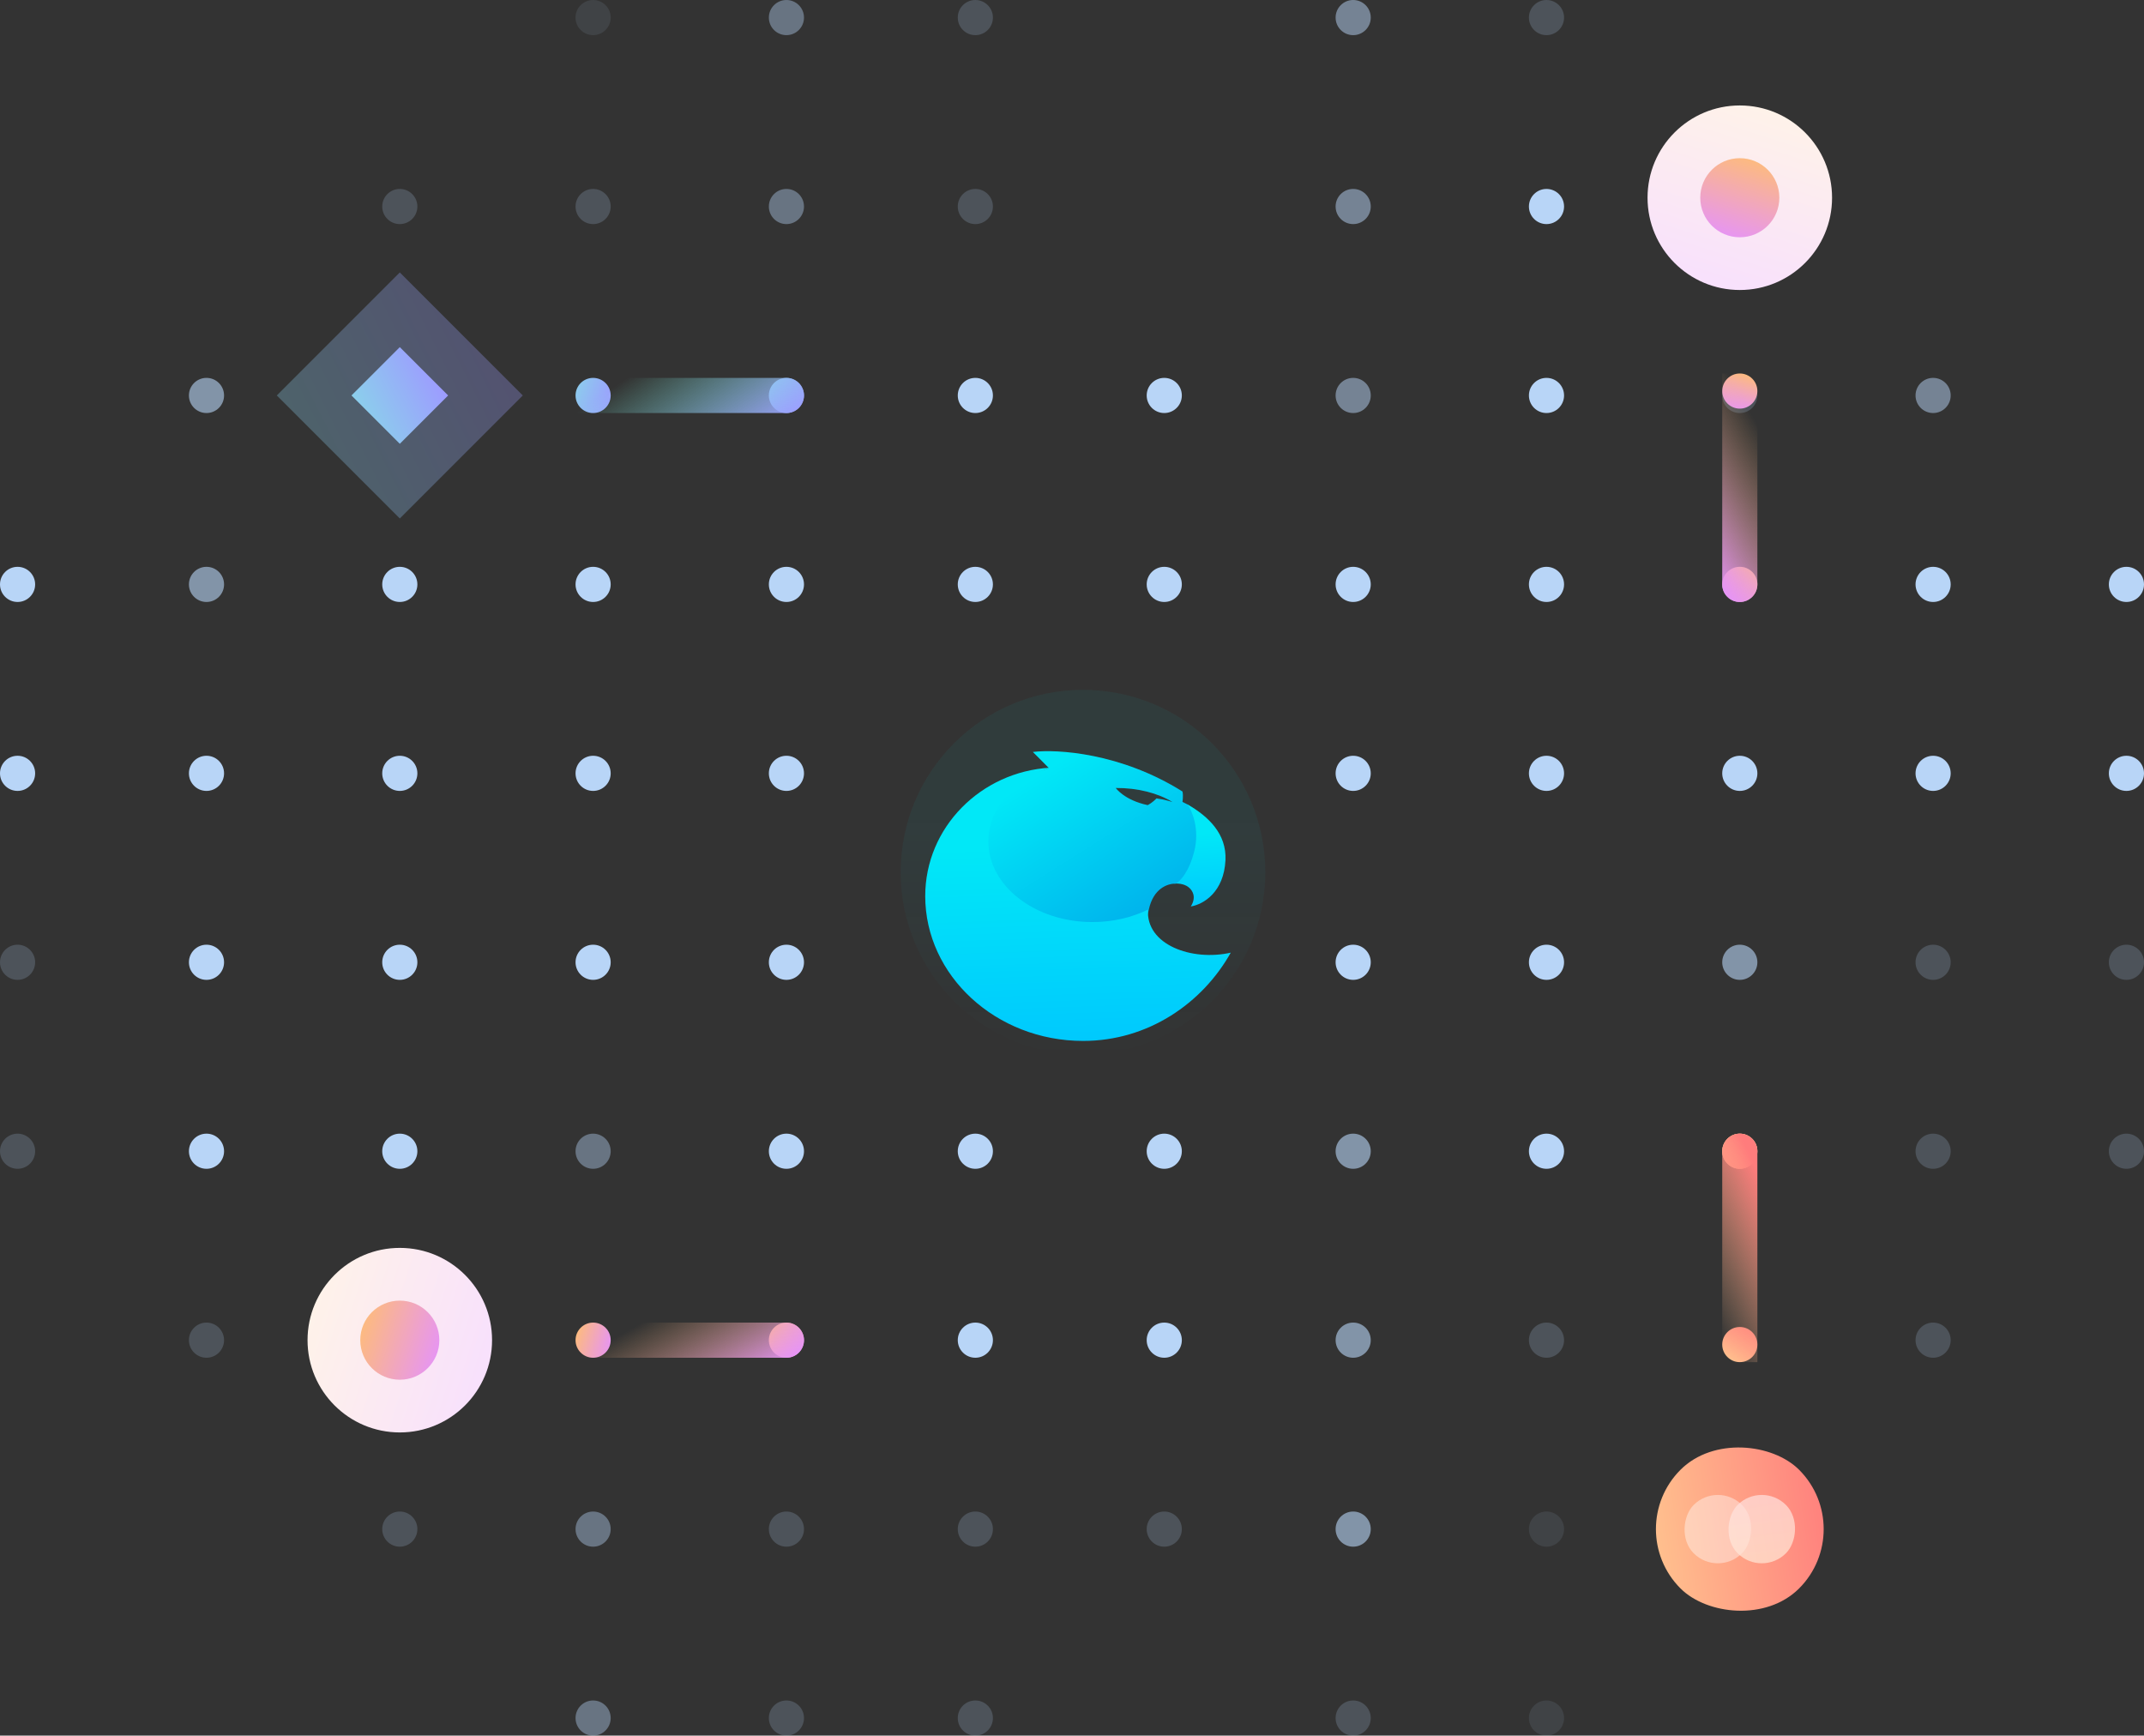 <svg width="488" height="395" viewBox="0 0 488 395" fill="none" xmlns="http://www.w3.org/2000/svg">
<rect x="0" y="0" width="488" height="395" fill="#333333" stroke="none"/>
<circle cx="246.5" cy="198.5" r="41.5" fill="url(#paint0_linear)" fill-opacity="0.05"/>
<path d="M278.932 195.756C279.22 189.776 275.044 185.81 270.331 183.086L267.268 201.084C269.388 200.966 270.425 201.771 270.802 202.15C271.274 202.623 272.452 204.044 271.038 206.294C273.984 205.82 278.585 202.978 278.932 195.756Z" fill="url(#paint1_linear)"/>
<path fill-rule="evenodd" clip-rule="evenodd" d="M238.745 174.802L235.092 171.131C240.591 170.46 255.099 171.321 269.144 180.13C269.38 181.077 269.144 182.498 269.144 182.498L270.322 183.09C271.344 184.551 273.08 188.703 271.854 193.628C270.629 198.554 268.516 200.654 267.612 201.088C265.727 201.088 262.522 202.177 261.485 207.008C260.449 211.839 258.461 212.889 257.597 212.81L236.86 213.047L223.192 204.995L221.189 188.3L225.077 183.09L232.029 177.407L236.977 175.394L238.745 174.802ZM263.237 181.699C262.323 182.651 261.468 183.108 261.224 183.232C255.884 182.096 253.96 179.334 253.96 179.334C258.997 179.303 263.543 180.501 266.869 182.527C266.869 182.527 265.069 181.944 263.237 181.699Z" fill="url(#paint2_linear)"/>
<path fill-rule="evenodd" clip-rule="evenodd" d="M261.304 207.009C257.643 208.805 253.303 209.845 248.649 209.845C235.569 209.845 224.966 201.629 224.966 191.493C224.966 184.006 230.751 177.566 239.046 174.711C223.269 175.622 210.592 188.296 210.592 203.935C210.592 221.985 226.682 236.899 246.529 236.899C261.35 236.899 273.686 228.307 280.137 216.81C271.261 218.806 260.754 215.011 261.304 207.009Z" fill="url(#paint3_linear)"/>
<circle cx="179" cy="133" r="4" fill="#B8D5F7"/>
<circle r="4" transform="matrix(-1 0 0 1 308 133)" fill="#B8D5F7"/>
<circle r="4" transform="matrix(-1 0 0 1 222 133)" fill="#B8D5F7"/>
<circle cx="222" cy="262" r="4" transform="rotate(-180 222 262)" fill="#B8D5F7"/>
<circle r="4" transform="matrix(-1 0 0 1 265 133)" fill="#B8D5F7"/>
<circle cx="135" cy="133" r="4" fill="#B8D5F7"/>
<circle r="4" transform="matrix(-1 0 0 1 352 133)" fill="#B8D5F7"/>
<circle cx="91" cy="133" r="4" fill="#B8D5F7"/>
<circle opacity="0.2" r="4" transform="matrix(-1 0 0 1 396 133)" fill="#B8D5F7"/>
<circle opacity="0.6" cx="47" cy="133" r="4" fill="#B8D5F7"/>
<circle r="4" transform="matrix(-1 0 0 1 440 133)" fill="#B8D5F7"/>
<circle r="4" transform="matrix(-1 0 0 1 484 133)" fill="#B8D5F7"/>
<circle r="4" transform="matrix(-1 0 0 1 4 133)" fill="#B8D5F7"/>
<circle cx="179" cy="90" r="4" fill="url(#paint4_linear)"/>
<circle cx="396" cy="262" r="4" transform="rotate(-90 396 262)" fill="url(#paint5_linear)"/>
<circle opacity="0.5" r="4" transform="matrix(-1 0 0 1 308 90)" fill="#B8D5F7"/>
<circle r="4" transform="matrix(-1 0 0 1 222 90)" fill="#B8D5F7"/>
<circle cx="222" cy="305" r="4" transform="rotate(-180 222 305)" fill="#B8D5F7"/>
<circle r="4" transform="matrix(-1 0 0 1 265 90)" fill="#B8D5F7"/>
<circle cx="265" cy="305" r="4" transform="rotate(-180 265 305)" fill="#B8D5F7"/>
<circle opacity="0.2" cx="265" cy="348" r="4" transform="rotate(-180 265 348)" fill="#B8D5F7"/>
<circle cx="265" cy="262" r="4" transform="rotate(-180 265 262)" fill="#B8D5F7"/>
<circle cx="135" cy="90" r="4" fill="url(#paint6_linear)"/>
<circle cx="396" cy="306" r="4" transform="rotate(-90 396 306)" fill="url(#paint7_linear)"/>
<circle r="4" transform="matrix(-1 0 0 1 352 90)" fill="#B8D5F7"/>
<circle cx="91" cy="90" r="4" fill="url(#paint8_linear)"/>
<circle opacity="0.2" r="4" transform="matrix(-1 0 0 1 396 90)" fill="#B8D5F7"/>
<circle opacity="0.6" cx="47" cy="90" r="4" fill="#B8D5F7"/>
<circle opacity="0.5" r="4" transform="matrix(-1 0 0 1 440 90)" fill="#B8D5F7"/>
<circle opacity="0.4" cx="179" cy="47" r="4" fill="#B8D5F7"/>
<circle opacity="0.5" r="4" transform="matrix(-1 0 0 1 308 47)" fill="#B8D5F7"/>
<circle opacity="0.2" r="4" transform="matrix(-1 0 0 1 222 47)" fill="#B8D5F7"/>
<circle opacity="0.2" cx="222" cy="348" r="4" transform="rotate(-180 222 348)" fill="#B8D5F7"/>
<circle opacity="0.2" cx="135" cy="47" r="4" fill="#B8D5F7"/>
<circle r="4" transform="matrix(-1 0 0 1 352 47)" fill="#B8D5F7"/>
<circle opacity="0.2" cx="91" cy="47" r="4" fill="#B8D5F7"/>
<circle opacity="0.2" r="4" transform="matrix(-1 0 0 1 396 47)" fill="#B8D5F7"/>
<circle opacity="0.4" cx="179" cy="4" r="4" fill="#B8D5F7"/>
<circle opacity="0.5" r="4" transform="matrix(-1 0 0 1 308 4)" fill="#B8D5F7"/>
<circle opacity="0.2" r="4" transform="matrix(-1 0 0 1 222 4)" fill="#B8D5F7"/>
<circle opacity="0.2" cx="222" cy="391" r="4" transform="rotate(-180 222 391)" fill="#B8D5F7"/>
<circle opacity="0.1" cx="135" cy="4" r="4" fill="#B8D5F7"/>
<circle opacity="0.2" r="4" transform="matrix(-1 0 0 1 352 4)" fill="#B8D5F7"/>
<circle cx="179" cy="176" r="4" fill="#B8D5F7"/>
<circle r="4" transform="matrix(-1 0 0 1 308 176)" fill="#B8D5F7"/>
<circle cx="135" cy="176" r="4" fill="#B8D5F7"/>
<circle r="4" transform="matrix(-1 0 0 1 352 176)" fill="#B8D5F7"/>
<circle cx="91" cy="176" r="4" fill="#B8D5F7"/>
<circle r="4" transform="matrix(-1 0 0 1 396 176)" fill="#B8D5F7"/>
<circle opacity="0.6" r="4" transform="matrix(-1 0 0 1 396 219)" fill="#B8D5F7"/>
<circle cx="47" cy="176" r="4" fill="#B8D5F7"/>
<circle r="4" transform="matrix(-1 0 0 1 440 176)" fill="#B8D5F7"/>
<circle r="4" transform="matrix(-1 0 0 1 484 176)" fill="#B8D5F7"/>
<circle r="4" transform="matrix(-1 0 0 1 4 176)" fill="#B8D5F7"/>
<circle cx="179" cy="219" r="4" fill="#B8D5F7"/>
<circle r="4" transform="matrix(-1 0 0 1 308 219)" fill="#B8D5F7"/>
<circle cx="135" cy="219" r="4" fill="#B8D5F7"/>
<circle r="4" transform="matrix(-1 0 0 1 352 219)" fill="#B8D5F7"/>
<circle cx="91" cy="219" r="4" fill="#B8D5F7"/>
<circle r="4" transform="matrix(-1 0 0 1 396 262)" fill="url(#paint9_linear)"/>
<circle cx="47" cy="219" r="4" fill="#B8D5F7"/>
<circle opacity="0.2" r="4" transform="matrix(-1 0 0 1 440 219)" fill="#B8D5F7"/>
<circle opacity="0.2" r="4" transform="matrix(-1 0 0 1 484 219)" fill="#B8D5F7"/>
<circle opacity="0.2" r="4" transform="matrix(-1 0 0 1 4 219)" fill="#B8D5F7"/>
<circle cx="179" cy="262" r="4" fill="#B8D5F7"/>
<circle opacity="0.6" r="4" transform="matrix(-1 0 0 1 308 262)" fill="#B8D5F7"/>
<circle opacity="0.4" cx="135" cy="262" r="4" fill="#B8D5F7"/>
<circle r="4" transform="matrix(-1 0 0 1 352 262)" fill="#B8D5F7"/>
<circle cx="91" cy="262" r="4" fill="#B8D5F7"/>
<circle cx="47" cy="262" r="4" fill="#B8D5F7"/>
<circle opacity="0.2" r="4" transform="matrix(-1 0 0 1 440 262)" fill="#B8D5F7"/>
<circle opacity="0.2" r="4" transform="matrix(-1 0 0 1 484 262)" fill="#B8D5F7"/>
<circle opacity="0.2" r="4" transform="matrix(-1 0 0 1 4 262)" fill="#B8D5F7"/>
<circle opacity="0.6" r="4" transform="matrix(-1 0 0 1 308 305)" fill="#B8D5F7"/>
<circle opacity="0.2" r="4" transform="matrix(-1 0 0 1 352 305)" fill="#B8D5F7"/>
<circle opacity="0.2" r="4" transform="matrix(-1 0 0 1 396 348)" fill="url(#paint10_linear)"/>
<circle opacity="0.2" cx="47" cy="305" r="4" fill="#B8D5F7"/>
<circle opacity="0.2" r="4" transform="matrix(-1 0 0 1 440 305)" fill="#B8D5F7"/>
<circle opacity="0.2" cx="179" cy="348" r="4" fill="#B8D5F7"/>
<circle opacity="0.6" r="4" transform="matrix(-1 0 0 1 308 348)" fill="#B8D5F7"/>
<circle opacity="0.4" cx="135" cy="348" r="4" fill="#B8D5F7"/>
<circle opacity="0.1" r="4" transform="matrix(-1 0 0 1 352 348)" fill="#B8D5F7"/>
<circle opacity="0.2" cx="91" cy="348" r="4" fill="#B8D5F7"/>
<circle opacity="0.2" r="4" transform="matrix(-1 0 0 1 396 348)" fill="#B8D5F7"/>
<circle opacity="0.2" cx="179" cy="391" r="4" fill="#B8D5F7"/>
<circle opacity="0.2" r="4" transform="matrix(-1 0 0 1 308 391)" fill="#B8D5F7"/>
<circle opacity="0.4" cx="135" cy="391" r="4" fill="#B8D5F7"/>
<circle opacity="0.1" r="4" transform="matrix(-1 0 0 1 352 391)" fill="#B8D5F7"/>
<rect opacity="0.3" x="63" y="90" width="39.598" height="39.598" transform="rotate(-45 63 90)" fill="url(#paint11_linear)"/>
<rect x="80" y="90" width="15.556" height="15.556" transform="rotate(-45 80 90)" fill="url(#paint12_linear)"/>
<rect x="369" y="348" width="38.184" height="38.184" rx="19.092" transform="rotate(-45 369 348)" fill="url(#paint13_linear)"/>
<rect opacity="0.4" x="391" y="359" width="15.556" height="15.556" rx="7.778" transform="rotate(-135 391 359)" fill="url(#paint14_linear)"/>
<rect opacity="0.7" x="401" y="359" width="15.556" height="15.556" rx="7.778" transform="rotate(-135 401 359)" fill="url(#paint15_linear)"/>
<path d="M131 86H179C181.209 86 183 87.791 183 90V90C183 92.209 181.209 94 179 94H131V86Z" fill="url(#paint16_linear)"/>
<path d="M392 310L392 262C392 259.791 393.791 258 396 258V258C398.209 258 400 259.791 400 262L400 310L392 310Z" fill="url(#paint17_linear)"/>
<circle cx="179" cy="305" r="4" fill="url(#paint18_linear)"/>
<circle cx="135" cy="305" r="4" fill="url(#paint19_linear)"/>
<path d="M131 301H179C181.209 301 183 302.791 183 305V305C183 307.209 181.209 309 179 309H131V301Z" fill="url(#paint20_linear)"/>
<circle cx="91" cy="305" r="21" fill="url(#paint21_linear)"/>
<circle cx="91" cy="305" r="9" fill="url(#paint22_linear)"/>
<circle cx="396" cy="133" r="4" transform="rotate(90 396 133)" fill="url(#paint23_linear)"/>
<circle cx="396" cy="89" r="4" transform="rotate(90 396 89)" fill="url(#paint24_linear)"/>
<path d="M400 85L400 133C400 135.209 398.209 137 396 137V137C393.791 137 392 135.209 392 133L392 85L400 85Z" fill="url(#paint25_linear)"/>
<circle cx="396" cy="45" r="21" transform="rotate(90 396 45)" fill="url(#paint26_linear)"/>
<circle cx="396" cy="45" r="9" transform="rotate(90 396 45)" fill="url(#paint27_linear)"/>
<defs>
<linearGradient id="paint0_linear" x1="246.5" y1="186.043" x2="246.5" y2="241.091" gradientUnits="userSpaceOnUse">
<stop stop-color="#01E8F8"/>
<stop offset="1" stop-color="#01E8F8" stop-opacity="0"/>
</linearGradient>
<linearGradient id="paint1_linear" x1="273.157" y1="189.65" x2="274.732" y2="209.982" gradientUnits="userSpaceOnUse">
<stop stop-color="#01E8F7"/>
<stop offset="1" stop-color="#00C2FF"/>
</linearGradient>
<linearGradient id="paint2_linear" x1="237.718" y1="175.468" x2="259.097" y2="209.399" gradientUnits="userSpaceOnUse">
<stop stop-color="#01E8F7"/>
<stop offset="1" stop-color="#00B3EC"/>
</linearGradient>
<linearGradient id="paint3_linear" x1="245.662" y1="192.301" x2="247.571" y2="247.045" gradientUnits="userSpaceOnUse">
<stop stop-color="#01E8F7"/>
<stop offset="1" stop-color="#00C2FF"/>
</linearGradient>
<linearGradient id="paint4_linear" x1="167.936" y1="78.125" x2="186.246" y2="84.175" gradientUnits="userSpaceOnUse">
<stop stop-color="#7BFFDA"/>
<stop offset="1" stop-color="#9D9BFF"/>
</linearGradient>
<linearGradient id="paint5_linear" x1="393.911" y1="256.84" x2="401.602" y2="262.588" gradientUnits="userSpaceOnUse">
<stop stop-color="#FFC58F"/>
<stop offset="1" stop-color="#FF7C7C"/>
</linearGradient>
<linearGradient id="paint6_linear" x1="123.936" y1="78.125" x2="142.246" y2="84.175" gradientUnits="userSpaceOnUse">
<stop stop-color="#7BFFDA"/>
<stop offset="1" stop-color="#9D9BFF"/>
</linearGradient>
<linearGradient id="paint7_linear" x1="393.911" y1="300.84" x2="401.602" y2="306.588" gradientUnits="userSpaceOnUse">
<stop stop-color="#FFC58F"/>
<stop offset="1" stop-color="#FF7C7C"/>
</linearGradient>
<linearGradient id="paint8_linear" x1="89.588" y1="86.858" x2="93.936" y2="92.543" gradientUnits="userSpaceOnUse">
<stop stop-color="#01E8F7"/>
<stop offset="1" stop-color="#00B3EC"/>
</linearGradient>
<linearGradient id="paint9_linear" x1="1.911" y1="-1.16" x2="9.602" y2="4.588" gradientUnits="userSpaceOnUse">
<stop stop-color="#FFC58F"/>
<stop offset="1" stop-color="#FF7C7C"/>
</linearGradient>
<linearGradient id="paint10_linear" x1="2.588" y1="0.858" x2="6.935" y2="6.543" gradientUnits="userSpaceOnUse">
<stop stop-color="#01E8F7"/>
<stop offset="1" stop-color="#00B3EC"/>
</linearGradient>
<linearGradient id="paint11_linear" x1="28.036" y1="51.021" x2="118.667" y2="80.968" gradientUnits="userSpaceOnUse">
<stop stop-color="#7BFFDA"/>
<stop offset="1" stop-color="#9D9BFF"/>
</linearGradient>
<linearGradient id="paint12_linear" x1="66.264" y1="74.687" x2="101.869" y2="86.452" gradientUnits="userSpaceOnUse">
<stop stop-color="#7BFFDA"/>
<stop offset="1" stop-color="#9D9BFF"/>
</linearGradient>
<linearGradient id="paint13_linear" x1="378.122" y1="342.463" x2="414.83" y2="369.9" gradientUnits="userSpaceOnUse">
<stop stop-color="#FFC58F"/>
<stop offset="1" stop-color="#FF7C7C"/>
</linearGradient>
<linearGradient id="paint14_linear" x1="394.716" y1="356.744" x2="409.672" y2="367.922" gradientUnits="userSpaceOnUse">
<stop stop-color="white"/>
<stop offset="1" stop-color="white"/>
</linearGradient>
<linearGradient id="paint15_linear" x1="404.716" y1="356.744" x2="419.672" y2="367.922" gradientUnits="userSpaceOnUse">
<stop stop-color="#FFEAD6"/>
<stop offset="1" stop-color="#FFE2E2"/>
</linearGradient>
<linearGradient id="paint16_linear" x1="131" y1="94" x2="147.408" y2="118.166" gradientUnits="userSpaceOnUse">
<stop stop-color="#7BFFDA" stop-opacity="0"/>
<stop offset="1" stop-color="#9D9BFF"/>
</linearGradient>
<linearGradient id="paint17_linear" x1="396" y1="314" x2="417.637" y2="303.772" gradientUnits="userSpaceOnUse">
<stop stop-color="#FFC58F" stop-opacity="0"/>
<stop offset="1" stop-color="#FF7C7C"/>
</linearGradient>
<linearGradient id="paint18_linear" x1="175.098" y1="301.173" x2="184.54" y2="304.203" gradientUnits="userSpaceOnUse">
<stop stop-color="#FFBE74"/>
<stop offset="1" stop-color="#E491FF"/>
</linearGradient>
<linearGradient id="paint19_linear" x1="131.098" y1="301.173" x2="140.54" y2="304.203" gradientUnits="userSpaceOnUse">
<stop stop-color="#FFBE74"/>
<stop offset="1" stop-color="#E491FF"/>
</linearGradient>
<linearGradient id="paint20_linear" x1="139" y1="305" x2="151.093" y2="326.745" gradientUnits="userSpaceOnUse">
<stop offset="0" stop-color="#FFBE74" stop-opacity="0"/>
<stop offset="1" stop-color="#E491FF"/>
</linearGradient>
<linearGradient id="paint21_linear" x1="70.517" y1="284.908" x2="120.083" y2="300.817" gradientUnits="userSpaceOnUse">
<stop stop-color="#FFF4E7"/>
<stop offset="1" stop-color="#F7DEFF"/>
</linearGradient>
<linearGradient id="paint22_linear" x1="82.222" y1="296.389" x2="103.464" y2="303.207" gradientUnits="userSpaceOnUse">
<stop stop-color="#FFBE74"/>
<stop offset="1" stop-color="#E491FF"/>
</linearGradient>
<linearGradient id="paint23_linear" x1="392.098" y1="129.173" x2="401.54" y2="132.203" gradientUnits="userSpaceOnUse">
<stop stop-color="#FFBE74"/>
<stop offset="1" stop-color="#E491FF"/>
</linearGradient>
<linearGradient id="paint24_linear" x1="392.098" y1="85.173" x2="401.54" y2="88.203" gradientUnits="userSpaceOnUse">
<stop stop-color="#FFBE74"/>
<stop offset="1" stop-color="#E491FF"/>
</linearGradient>
<linearGradient id="paint25_linear" x1="396" y1="89.5" x2="372.627" y2="102.703" gradientUnits="userSpaceOnUse">
<stop offset="0" stop-color="#FFBE74" stop-opacity="0"/>
<stop offset="1" stop-color="#E491FF"/>
</linearGradient>
<linearGradient id="paint26_linear" x1="375.517" y1="24.908" x2="425.083" y2="40.817" gradientUnits="userSpaceOnUse">
<stop stop-color="#FFF4E7"/>
<stop offset="1" stop-color="#F7DEFF"/>
</linearGradient>
<linearGradient id="paint27_linear" x1="387.222" y1="36.389" x2="408.464" y2="43.207" gradientUnits="userSpaceOnUse">
<stop stop-color="#FFBE74"/>
<stop offset="1" stop-color="#E491FF"/>
</linearGradient>
</defs>
</svg>
